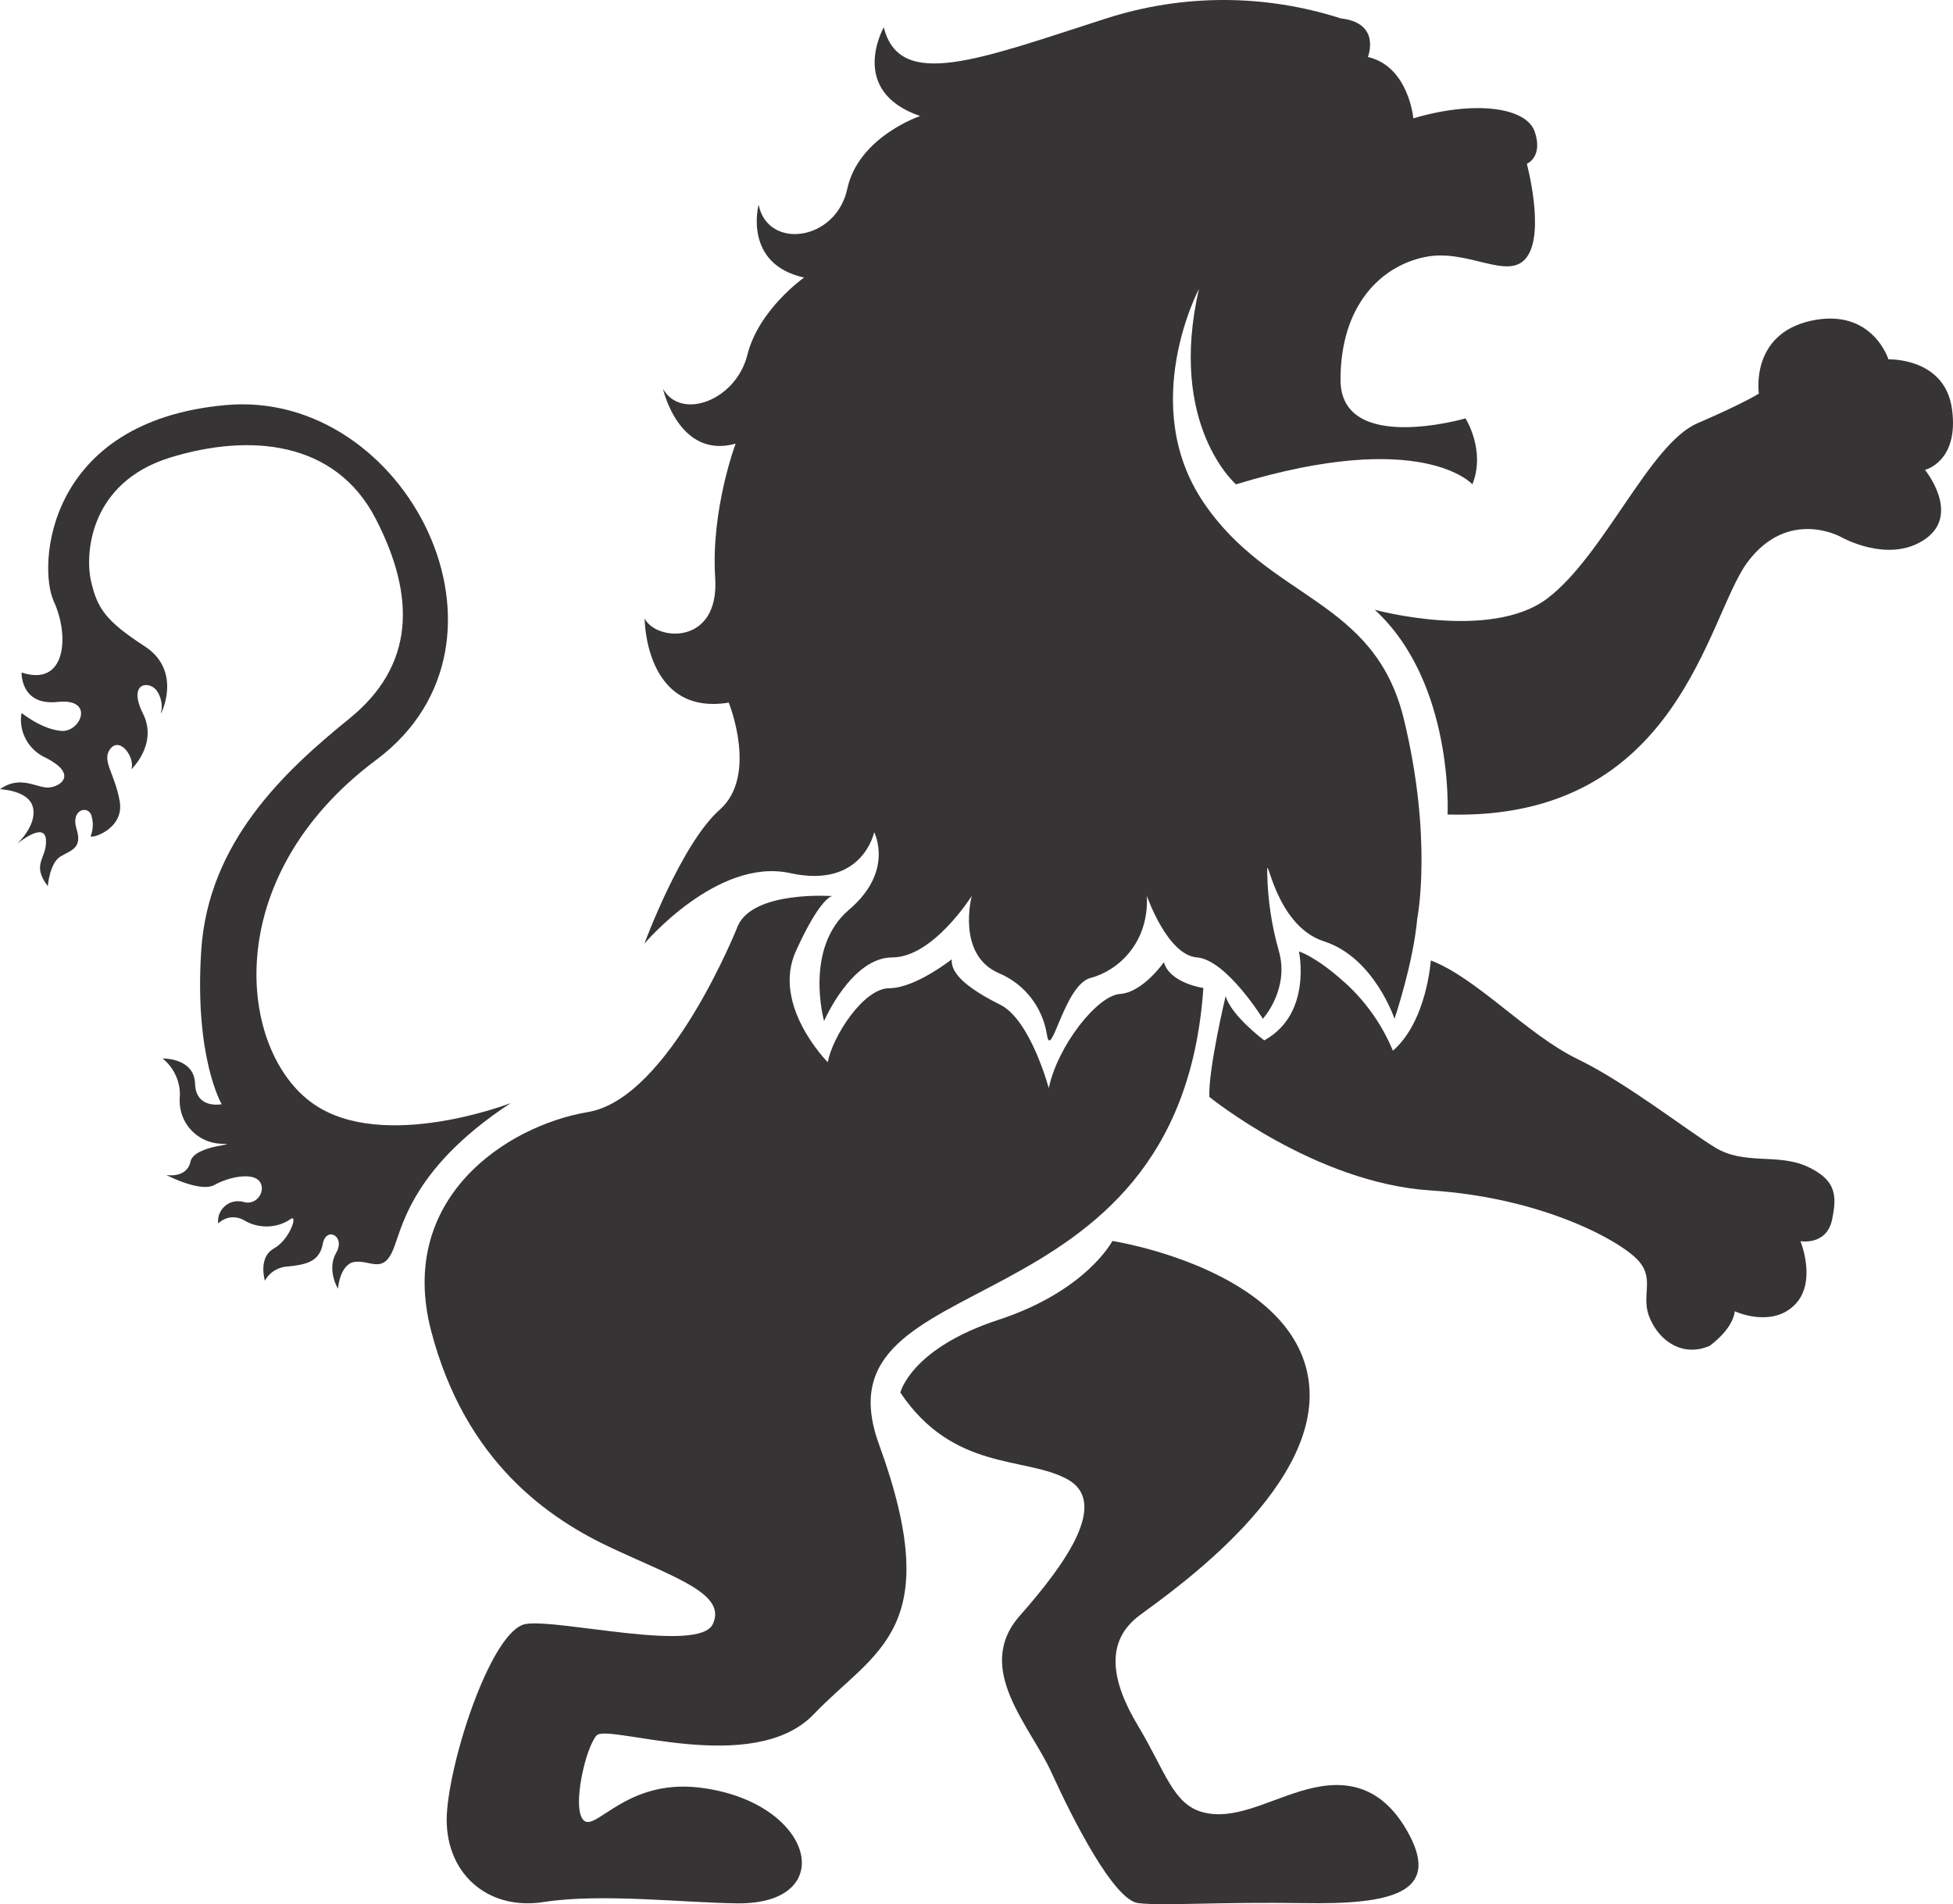 <?xml version="1.0" encoding="UTF-8"?>
<!DOCTYPE svg PUBLIC "-//W3C//DTD SVG 1.1//EN" "http://www.w3.org/Graphics/SVG/1.1/DTD/svg11.dtd">
<!-- Creator: CorelDRAW X7 -->
<svg xmlns="http://www.w3.org/2000/svg" xml:space="preserve" width="8.5in" height="8.287in" version="1.1" style="shape-rendering:geometricPrecision; text-rendering:geometricPrecision; image-rendering:optimizeQuality; fill-rule:evenodd; clip-rule:evenodd"
viewBox="0 0 8501 8288"
 xmlns:xlink="http://www.w3.org/1999/xlink">
 <defs>
  <style type="text/css">
   <![CDATA[
    .fil0 {fill:#373435}
   ]]>
  </style>
 </defs>
 <g id="Layer_x0020_1">

  <path class="fil0" d="M6681 575c-35,-109 -262,-139 -529,-60 0,0 -20,-226 -198,-267 0,0 60,-148 -118,-168 -165,-53 -337,-80 -510,-80 -173,0 -345,27 -510,80 -554,178 -900,316 -969,39 0,0 -159,277 158,386 0,0 -268,90 -317,317 -49,228 -346,267 -386,69 0,0 -69,258 198,317 0,0 -198,139 -247,337 -50,198 -287,286 -367,148 0,0 69,307 316,238 0,0 -108,287 -89,583 20,297 -257,277 -307,178 0,0 0,426 366,366 0,0 129,317 -39,466 -168,148 -328,583 -328,583 0,0 317,-376 634,-307 316,70 366,-178 366,-178 0,0 89,169 -109,337 -198,168 -109,485 -109,485 0,0 119,-277 297,-277 178,0 346,-268 346,-268 0,0 -69,257 119,337 111,47 189,148 208,267 18,119 75,-218 191,-247 115,-30 254,-149 244,-357 0,0 89,258 218,268 128,10 287,267 287,267 0,0 118,-129 69,-297 -31,-109 -48,-223 -50,-336 -3,-114 29,226 247,296 218,70 307,337 307,337 0,0 81,-238 99,-436 0,0 69,-346 -59,-871 -129,-524 -584,-514 -871,-940 -288,-425 -20,-930 -20,-930 -137,594 161,851 161,851 811,-247 1029,0 1029,0 59,-148 -30,-287 -30,-287 0,0 -544,158 -544,-168 0,-327 178,-495 366,-534 188,-40 366,108 445,0 80,-109 0,-406 0,-406 0,0 71,-29 35,-138z"/>
  <path class="fil0" d="M5238 4300c0,0 -145,-20 -172,-112 0,0 -92,132 -191,138 -99,7 -271,225 -310,410 0,0 -79,-297 -211,-363 -132,-66 -218,-132 -211,-198 0,0 -159,126 -272,126 -114,0 -248,213 -268,322 0,0 -247,-248 -138,-485 108,-238 158,-238 158,-238 0,0 -342,-25 -411,129 0,0 -297,752 -653,811 -356,60 -831,376 -683,950 149,574 515,822 792,950 277,129 495,198 435,328 -59,129 -669,-23 -814,0 -146,23 -330,577 -344,828 -13,250 172,422 423,382 250,-39 615,4 844,6 446,3 331,-444 -168,-504 -319,-38 -452,195 -504,142 -52,-52 9,-317 57,-369 49,-53 682,184 946,-93 264,-277 579,-362 283,-1174 -295,-811 1307,-456 1412,-1986z"/>
  <path class="fil0" d="M5660 7796c-151,46 -290,126 -422,92 -132,-33 -165,-178 -284,-376 -119,-198 -145,-369 7,-482 151,-112 818,-574 732,-1042 -86,-468 -851,-587 -851,-587 0,0 -112,217 -495,343 -383,125 -428,317 -428,317 231,343 541,277 725,376 185,99 0,363 -204,594 -205,231 46,481 138,686 93,204 271,554 377,566 105,13 349,-6 725,0 376,6 587,-45 455,-296 -132,-250 -322,-238 -475,-191z"/>
  <path class="fil0" d="M7864 5076c-128,-57 -272,-4 -399,-82 -127,-78 -387,-282 -597,-384 -221,-107 -439,-353 -640,-430 0,0 -17,265 -165,393 -50,-121 -129,-229 -228,-313 -113,-99 -181,-119 -181,-119 0,0 59,272 -151,387 0,0 -144,-107 -168,-193 0,0 -76,319 -71,439 0,0 460,374 961,407 502,32 847,230 912,312 66,82 2,151 46,248 43,97 141,166 258,117 0,0 101,-70 110,-151 0,0 156,73 258,-25 103,-98 28,-280 28,-280 0,0 112,20 137,-91 24,-111 17,-177 -110,-235z"/>
  <path class="fil0" d="M8220 1564c0,0 -70,-226 -337,-168 -267,59 -227,317 -227,317 0,0 -59,39 -267,129 -208,89 -406,574 -653,762 -247,188 -752,50 -752,50 346,317 317,891 317,891 1009,29 1128,-861 1306,-1099 178,-237 406,-109 406,-109 0,0 208,119 366,10 158,-109 0,-302 0,-302 0,0 148,-35 118,-262 -29,-228 -277,-219 -277,-219z"/>
  <path class="fil0" d="M2223 4801c0,0 -554,215 -858,4 -328,-227 -418,-983 273,-1498 690,-515 129,-1615 -655,-1544 -784,70 -819,702 -749,854 70,152 53,374 -140,310 0,0 -6,146 158,128 163,-17 99,135 13,126 -86,-8 -171,-78 -171,-78 -2,10 -3,20 -3,29 0,72 43,137 108,166 133,67 74,121 19,129 -54,8 -126,-58 -218,8 0,0 129,4 144,82 16,78 -70,156 -70,156 0,0 121,-101 126,-18 5,84 -66,104 8,202 0,0 8,-101 55,-129 46,-28 97,-35 70,-121 -27,-86 54,-105 66,-54 3,12 5,24 5,36 0,17 -3,34 -9,49 -5,16 148,-27 126,-151 -22,-124 -82,-179 -39,-230 43,-50 106,41 90,91 0,0 117,-110 50,-243 -66,-133 24,-144 59,-101 15,21 23,46 23,72 0,10 -2,20 -4,29 -2,10 98,-183 -70,-292 -168,-109 -207,-164 -234,-285 -27,-121 -4,-428 343,-536 347,-107 721,-75 897,267 176,342 168,640 -117,870 -284,230 -612,538 -643,1006 -31,468 89,671 89,671 0,0 -113,23 -116,-90 -4,-113 -141,-109 -141,-109 47,38 75,96 75,156 0,5 0,11 -1,15 0,5 0,9 0,13 0,101 79,183 180,187 100,3 -117,3 -133,78 -16,74 -105,58 -105,58 0,0 148,78 210,43 63,-35 164,-55 195,-16 32,39 -11,109 -70,90 -7,-2 -15,-3 -23,-3 -48,0 -87,39 -87,87 0,3 1,6 1,10 17,-17 41,-27 65,-27 15,0 31,4 44,11 30,19 65,29 101,29 38,0 75,-11 106,-33 31,-21 -4,90 -74,129 -70,39 -39,140 -39,140 20,-37 58,-60 101,-62 78,-8 136,-20 151,-98 14,-78 101,-35 58,39 -42,74 8,156 8,156 0,0 8,-109 74,-117 66,-7 117,47 160,-39 43,-85 65,-355 518,-652z"/>
 </g>
</svg>
